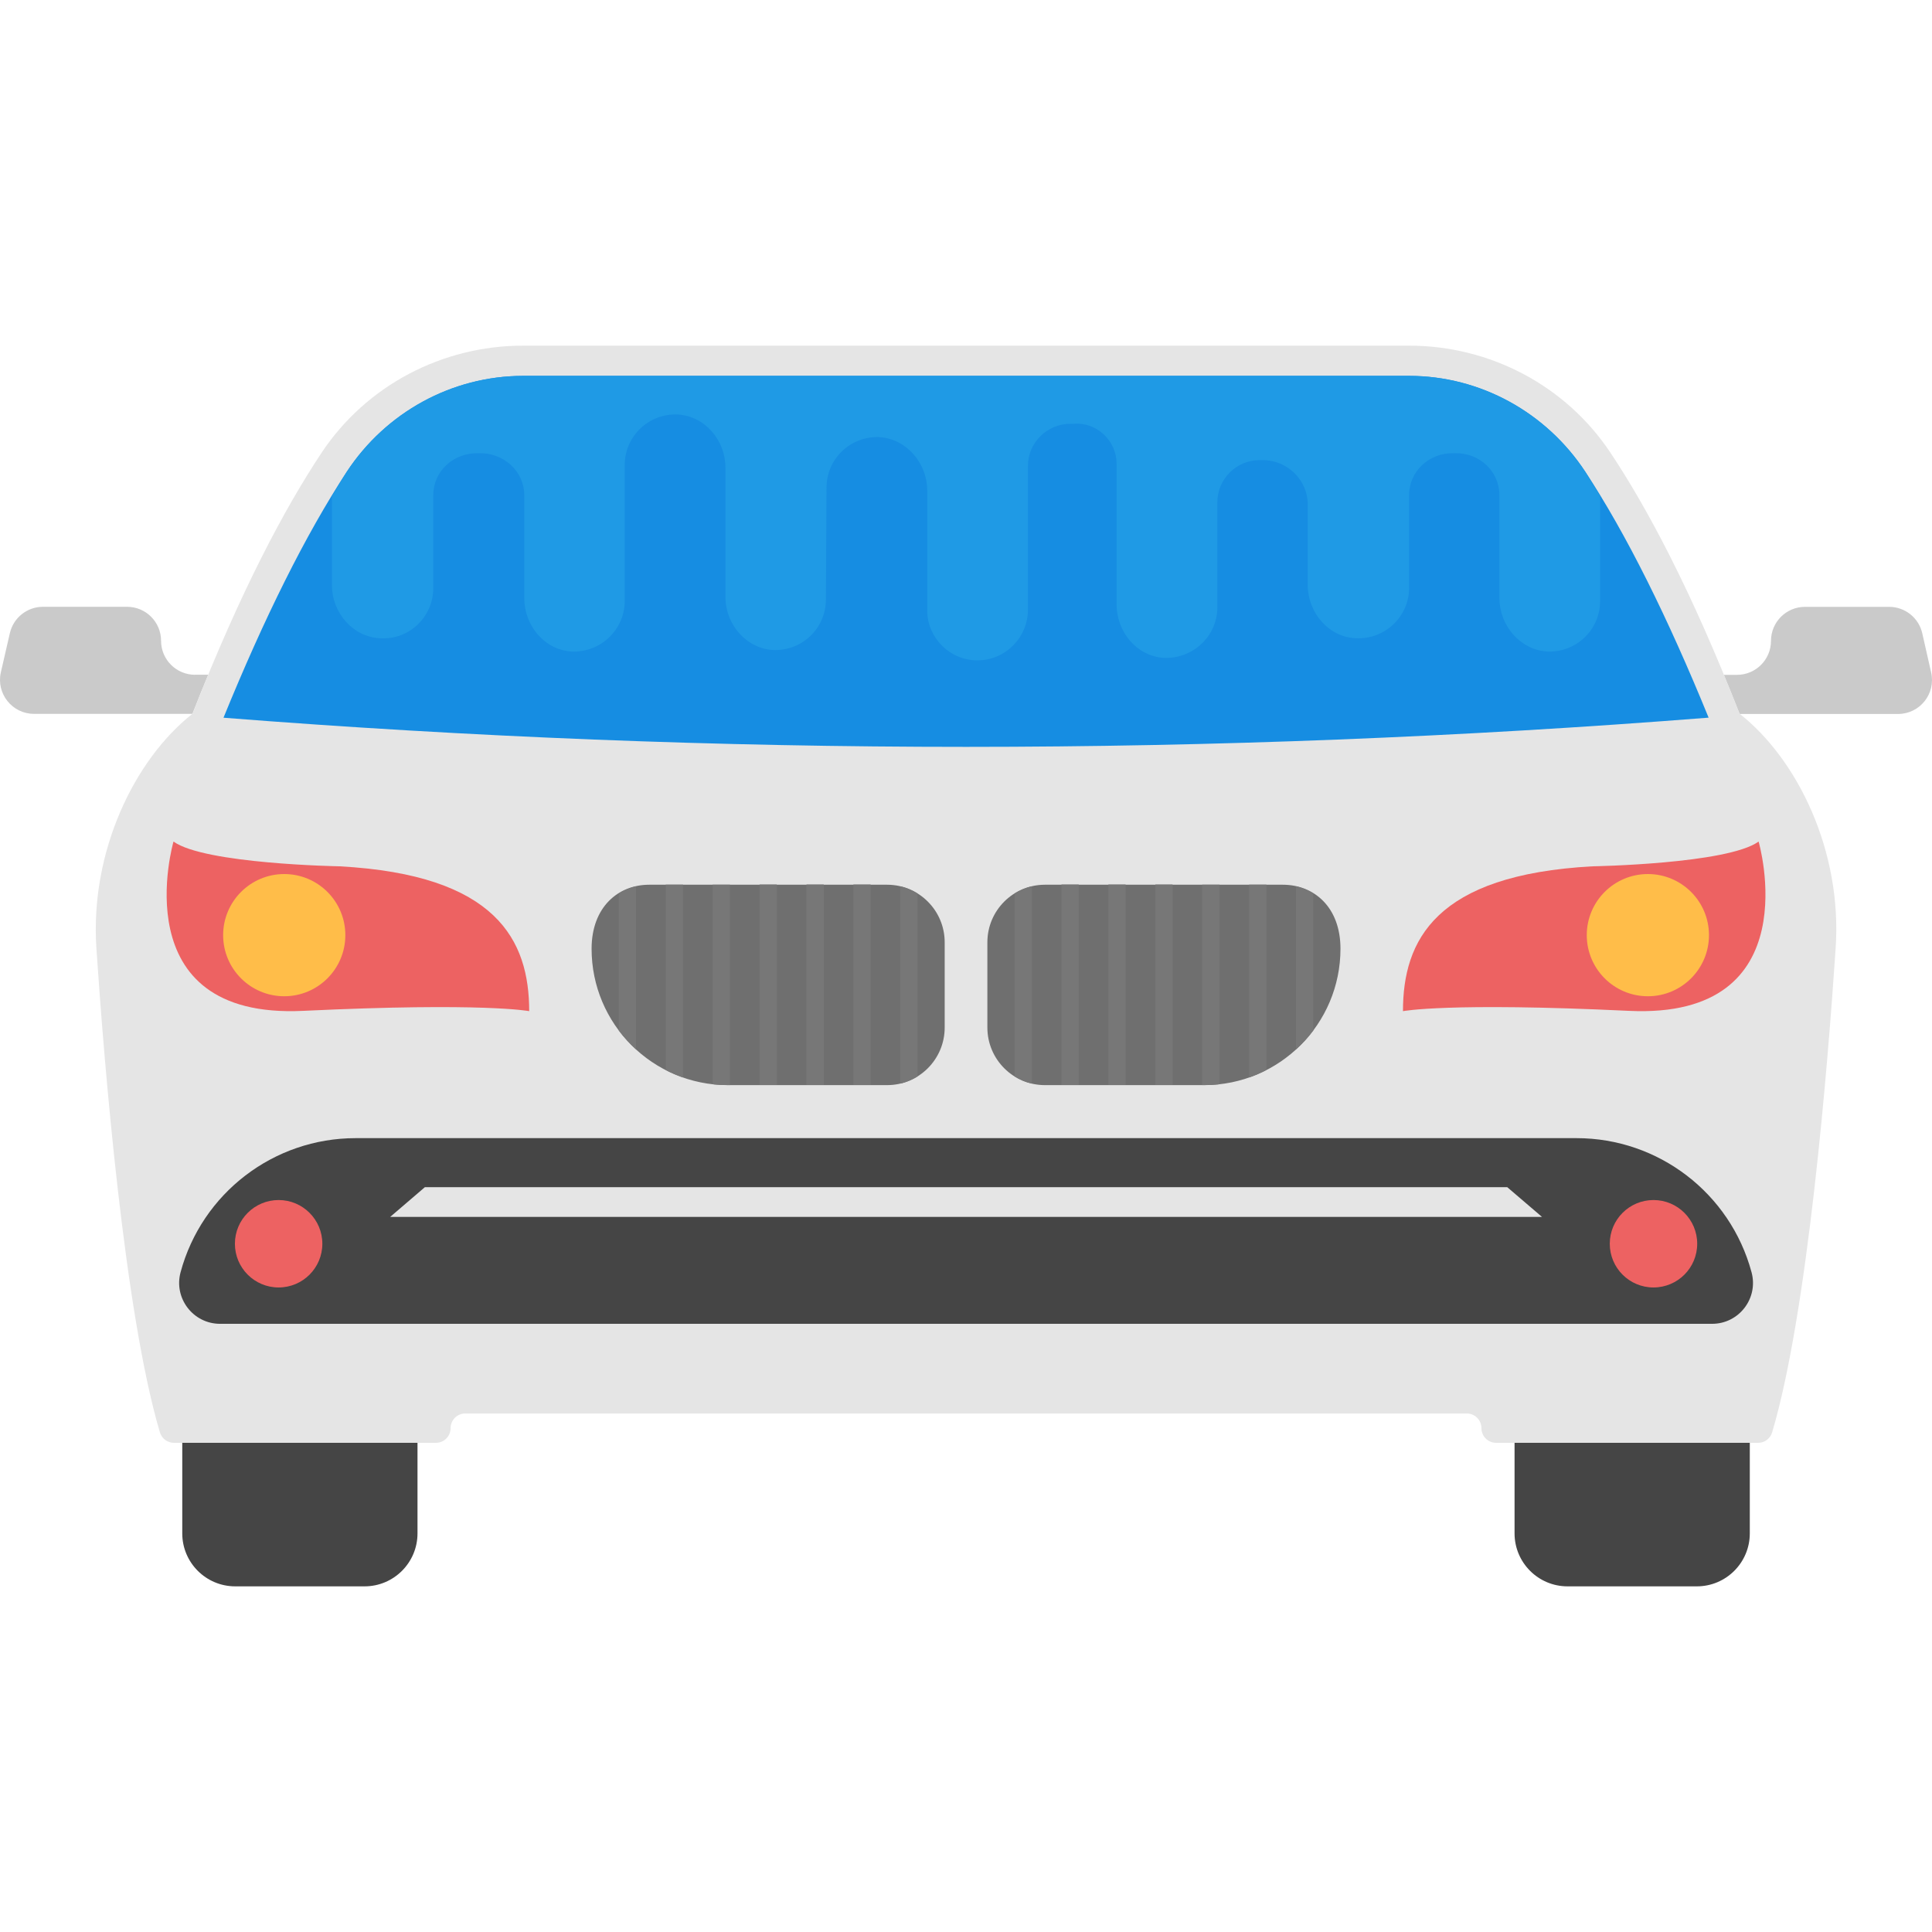 <?xml version="1.0" encoding="iso-8859-1"?>
<!-- Generator: Adobe Illustrator 19.0.0, SVG Export Plug-In . SVG Version: 6.00 Build 0)  -->
<svg version="1.1" id="Capa_1" xmlns="http://www.w3.org/2000/svg" xmlns:xlink="http://www.w3.org/1999/xlink" x="0px" y="0px"
	 viewBox="0 0 496.44 496.44" style="enable-background:new 0 0 496.44 496.44;" xml:space="preserve">
<path style="fill:#CACACA;" d="M493.933,162.7c-0.915-3.956-4.437-6.765-8.502-6.765h-21.628c-4.825,0-8.735,3.91-8.735,8.735
	s-3.91,8.735-8.735,8.735h-3.382c1.334,3.227,2.669,6.532,4.034,9.992c0,0,0.047,0.047,0.062,0.062h40.665
	c5.616,0,9.759-5.213,8.502-10.69L493.933,162.7z"/>
<path style="fill:#454545;" d="M389.175,370.743v23.273c0,7.509,6.097,13.607,13.607,13.607h33.233
	c7.509,0,13.607-6.097,13.607-13.607v-23.273H389.175z"/>
<path style="fill:#CACACA;" d="M50.122,173.39c-4.825,0-8.735-3.91-8.735-8.735s-3.91-8.735-8.735-8.735H11.039
	c-4.065,0-7.587,2.808-8.502,6.765l-2.312,10.054c-1.257,5.461,2.901,10.69,8.502,10.69h40.681c0.016-0.016,0.062-0.062,0.062-0.062
	c1.365-3.475,2.7-6.78,4.034-9.992h-3.382V173.39z"/>
<path style="fill:#E5E5E5;" d="M447,183.398c-12.443-31.791-23.816-53.015-33.202-67.103
	c-11.497-17.268-30.999-27.477-51.728-27.477H134.4c-20.744,0-40.246,10.209-51.743,27.477
	c-9.356,14.088-20.744,35.297-33.187,67.103c-14.91,11.729-26.36,35.375-24.7,60.261c2.048,30.472,7.215,93.618,16.306,124.354
	c0.465,1.614,1.955,2.731,3.615,2.731h67.32c2.079,0,3.77-1.691,3.77-3.77s1.691-3.77,3.77-3.77h257.35
	c2.079,0,3.77,1.691,3.77,3.77c0,2.095,1.691,3.77,3.77,3.77h67.32c1.691,0,3.15-1.117,3.615-2.731
	c9.123-30.735,14.274-93.882,16.306-124.354C473.391,218.601,461.832,195.049,447,183.398z"/>
<path style="fill:#168DE2;" d="M439.04,184.406c-10.442-25.6-21.085-47.088-31.682-63.193
	c-10.007-15.22-26.934-24.623-45.273-24.638c-75.9,0-151.785,0-227.685,0c-18.354,0.047-35.281,9.433-45.289,24.638
	c-10.628,16.198-21.271,37.686-31.682,63.209C184.437,194.413,312.033,194.413,439.04,184.406z"/>
<path style="fill:#454545;" d="M46.833,370.743v23.273c0,7.509,6.097,13.607,13.607,13.607h33.233
	c7.509,0,13.607-6.097,13.607-13.607v-23.273H46.833z"/>
<path style="fill:#ED6262;" d="M409.267,222.604c0,0,34.63-0.59,42.62-6.361c0,0,13.312,45.723-33.296,43.504
	c-46.608-2.219-58.089,0.078-58.089,0.078C360.503,241.657,368.772,224.776,409.267,222.604z"/>
<path style="fill:#6F6F6F;" d="M329.643,227.336h-61.13c-8.176,0-14.801,6.625-14.801,14.801v21.892
	c0,8.176,6.625,14.801,14.801,14.801h40.882c19.363,0,35.049-15.686,35.049-35.049C344.445,233.031,337.587,227.336,329.643,227.336
	z"/>
<circle style="fill:#FFBD49;" cx="423.432" cy="240.292" r="15.701"/>
<g>
	<path style="fill:#777777;" d="M337.463,229.571v35.219c-1.303,1.753-2.793,3.398-4.437,4.856v-41.891
		C334.608,228.081,336.097,228.733,337.463,229.571z"/>
	<path style="fill:#777777;" d="M325.407,227.321v47.616c-1.427,0.76-2.901,1.396-4.437,1.924v-49.555h4.437V227.321z"/>
	<path style="fill:#777777;" d="M313.352,227.321v51.278c-1.288,0.155-2.622,0.217-3.956,0.217h-0.481v-51.495H313.352z"/>
	<rect x="296.875" y="227.274" style="fill:#777777;" width="4.437" height="51.495"/>
	<rect x="284.804" y="227.274" style="fill:#777777;" width="4.437" height="51.495"/>
	<rect x="272.749" y="227.274" style="fill:#777777;" width="4.437" height="51.495"/>
	<path style="fill:#777777;" d="M265.147,227.755v50.688c-1.598-0.357-3.087-0.993-4.437-1.846v-47.011
		C262.059,228.733,263.549,228.081,265.147,227.755z"/>
</g>
<path style="fill:#ED6262;" d="M87.203,222.604c0,0-34.63-0.59-42.62-6.361c0,0-13.328,45.723,33.296,43.504
	c46.623-2.219,58.104,0.078,58.104,0.078C135.967,241.657,127.698,224.776,87.203,222.604z"/>
<path style="fill:#6F6F6F;" d="M166.812,227.336h61.13c8.176,0,14.801,6.625,14.801,14.801v21.892
	c0,8.176-6.625,14.801-14.801,14.801h-40.882c-19.363,0-35.049-15.686-35.049-35.049
	C152.026,233.031,158.883,227.336,166.812,227.336z"/>
<path style="fill:#454545;" d="M450.072,326.913c-5.477-20.325-23.924-34.459-44.978-34.459H91.377
	c-21.054,0-39.502,14.134-44.978,34.459c-1.8,6.687,3.243,13.25,10.147,13.25H439.94C446.845,340.163,451.887,333.6,450.072,326.913
	z"/>
<circle style="fill:#FFBD49;" cx="73.038" cy="240.292" r="15.701"/>
<polygon style="fill:#E5E5E5;" points="396.219,312.685 100.267,312.685 109.173,305.052 387.297,305.052 "/>
<circle style="fill:#ED6262;" cx="71.595" cy="319.59" r="11.233"/>
<g>
	<path style="fill:#777777;" d="M159.007,229.571v35.219c1.303,1.753,2.793,3.398,4.437,4.856v-41.891
		C161.847,228.081,160.373,228.733,159.007,229.571z"/>
	<path style="fill:#777777;" d="M171.063,227.321v47.616c1.427,0.76,2.901,1.396,4.437,1.924v-49.555h-4.437V227.321z"/>
	<path style="fill:#777777;" d="M183.118,227.321v51.278c1.288,0.155,2.622,0.217,3.956,0.217h0.481v-51.495H183.118z"/>
	<rect x="195.173" y="227.274" style="fill:#777777;" width="4.437" height="51.495"/>
	<rect x="207.229" y="227.274" style="fill:#777777;" width="4.437" height="51.495"/>
	<rect x="219.284" y="227.274" style="fill:#777777;" width="4.437" height="51.495"/>
	<path style="fill:#777777;" d="M231.324,227.755v50.688c1.598-0.357,3.088-0.993,4.437-1.846v-47.011
		C234.411,228.733,232.922,228.081,231.324,227.755z"/>
</g>
<circle style="fill:#ED6262;" cx="424.875" cy="319.59" r="11.233"/>
<path style="fill:#1F9AE5;" d="M264.138,156.665v-36.973c0-5.911,4.887-10.799,10.954-10.799h0.884
	c5.911-0.45,10.938,4.437,10.938,10.209v36.181c0,7.106,5.182,13.312,12.133,13.762c7.54,0.295,13.762-5.616,13.762-13.017v-26.996
	c0-5.911,4.887-10.799,10.799-10.799h0.884c6.361,0,11.543,5.182,11.543,11.388v20.759c0,6.951,5.322,13.312,12.272,13.607
	c7.401,0.45,13.762-5.477,13.762-12.862v-23.862c0-6.206,5.182-10.938,11.388-10.799c0.14,0,0.14,0,0.14,0c0.155,0,0.155,0,0.295,0
	c6.206-0.155,11.388,4.577,11.388,10.799v26.391c0,7.09,5.322,13.312,12.272,13.762c7.54,0.295,13.607-5.617,13.607-13.017v-26.903
	c-1.272-2.079-2.544-4.344-3.817-6.268c-10.007-15.22-26.934-24.623-45.273-24.638c-75.9,0-151.785,0-227.685,0
	c-18.339,0.016-35.266,9.402-45.273,24.623c-1.272,1.924-2.544,4.174-3.817,6.268v22.916c0,6.951,5.322,13.312,12.428,13.607
	c7.401,0.45,13.607-5.477,13.607-12.862v-23.878c0-6.206,5.182-10.938,11.543-10.799c0,0,0,0,0.155,0c0,0,0,0,0.14,0
	c6.206-0.155,11.543,4.577,11.543,10.799v26.391c0,7.09,5.182,13.312,12.133,13.762c7.416,0.295,13.483-5.446,13.684-12.676v-35.25
	c0-7.401,6.16-13.312,13.653-12.986c6.982,0.419,12.226,6.656,12.226,13.653v33.652c0.202,6.796,5.384,12.784,12.21,13.219
	c7.54,0.295,13.607-5.616,13.607-13.017l0.155-28.672c0-7.401,6.066-13.312,13.607-13.017c6.951,0.45,12.272,6.656,12.272,13.762
	v31.03c0.155,6.951,5.911,12.567,12.878,12.567C258.366,169.682,264.138,163.771,264.138,156.665z"/>
<g>
</g>
<g>
</g>
<g>
</g>
<g>
</g>
<g>
</g>
<g>
</g>
<g>
</g>
<g>
</g>
<g>
</g>
<g>
</g>
<g>
</g>
<g>
</g>
<g>
</g>
<g>
</g>
<g>
</g>
</svg>
